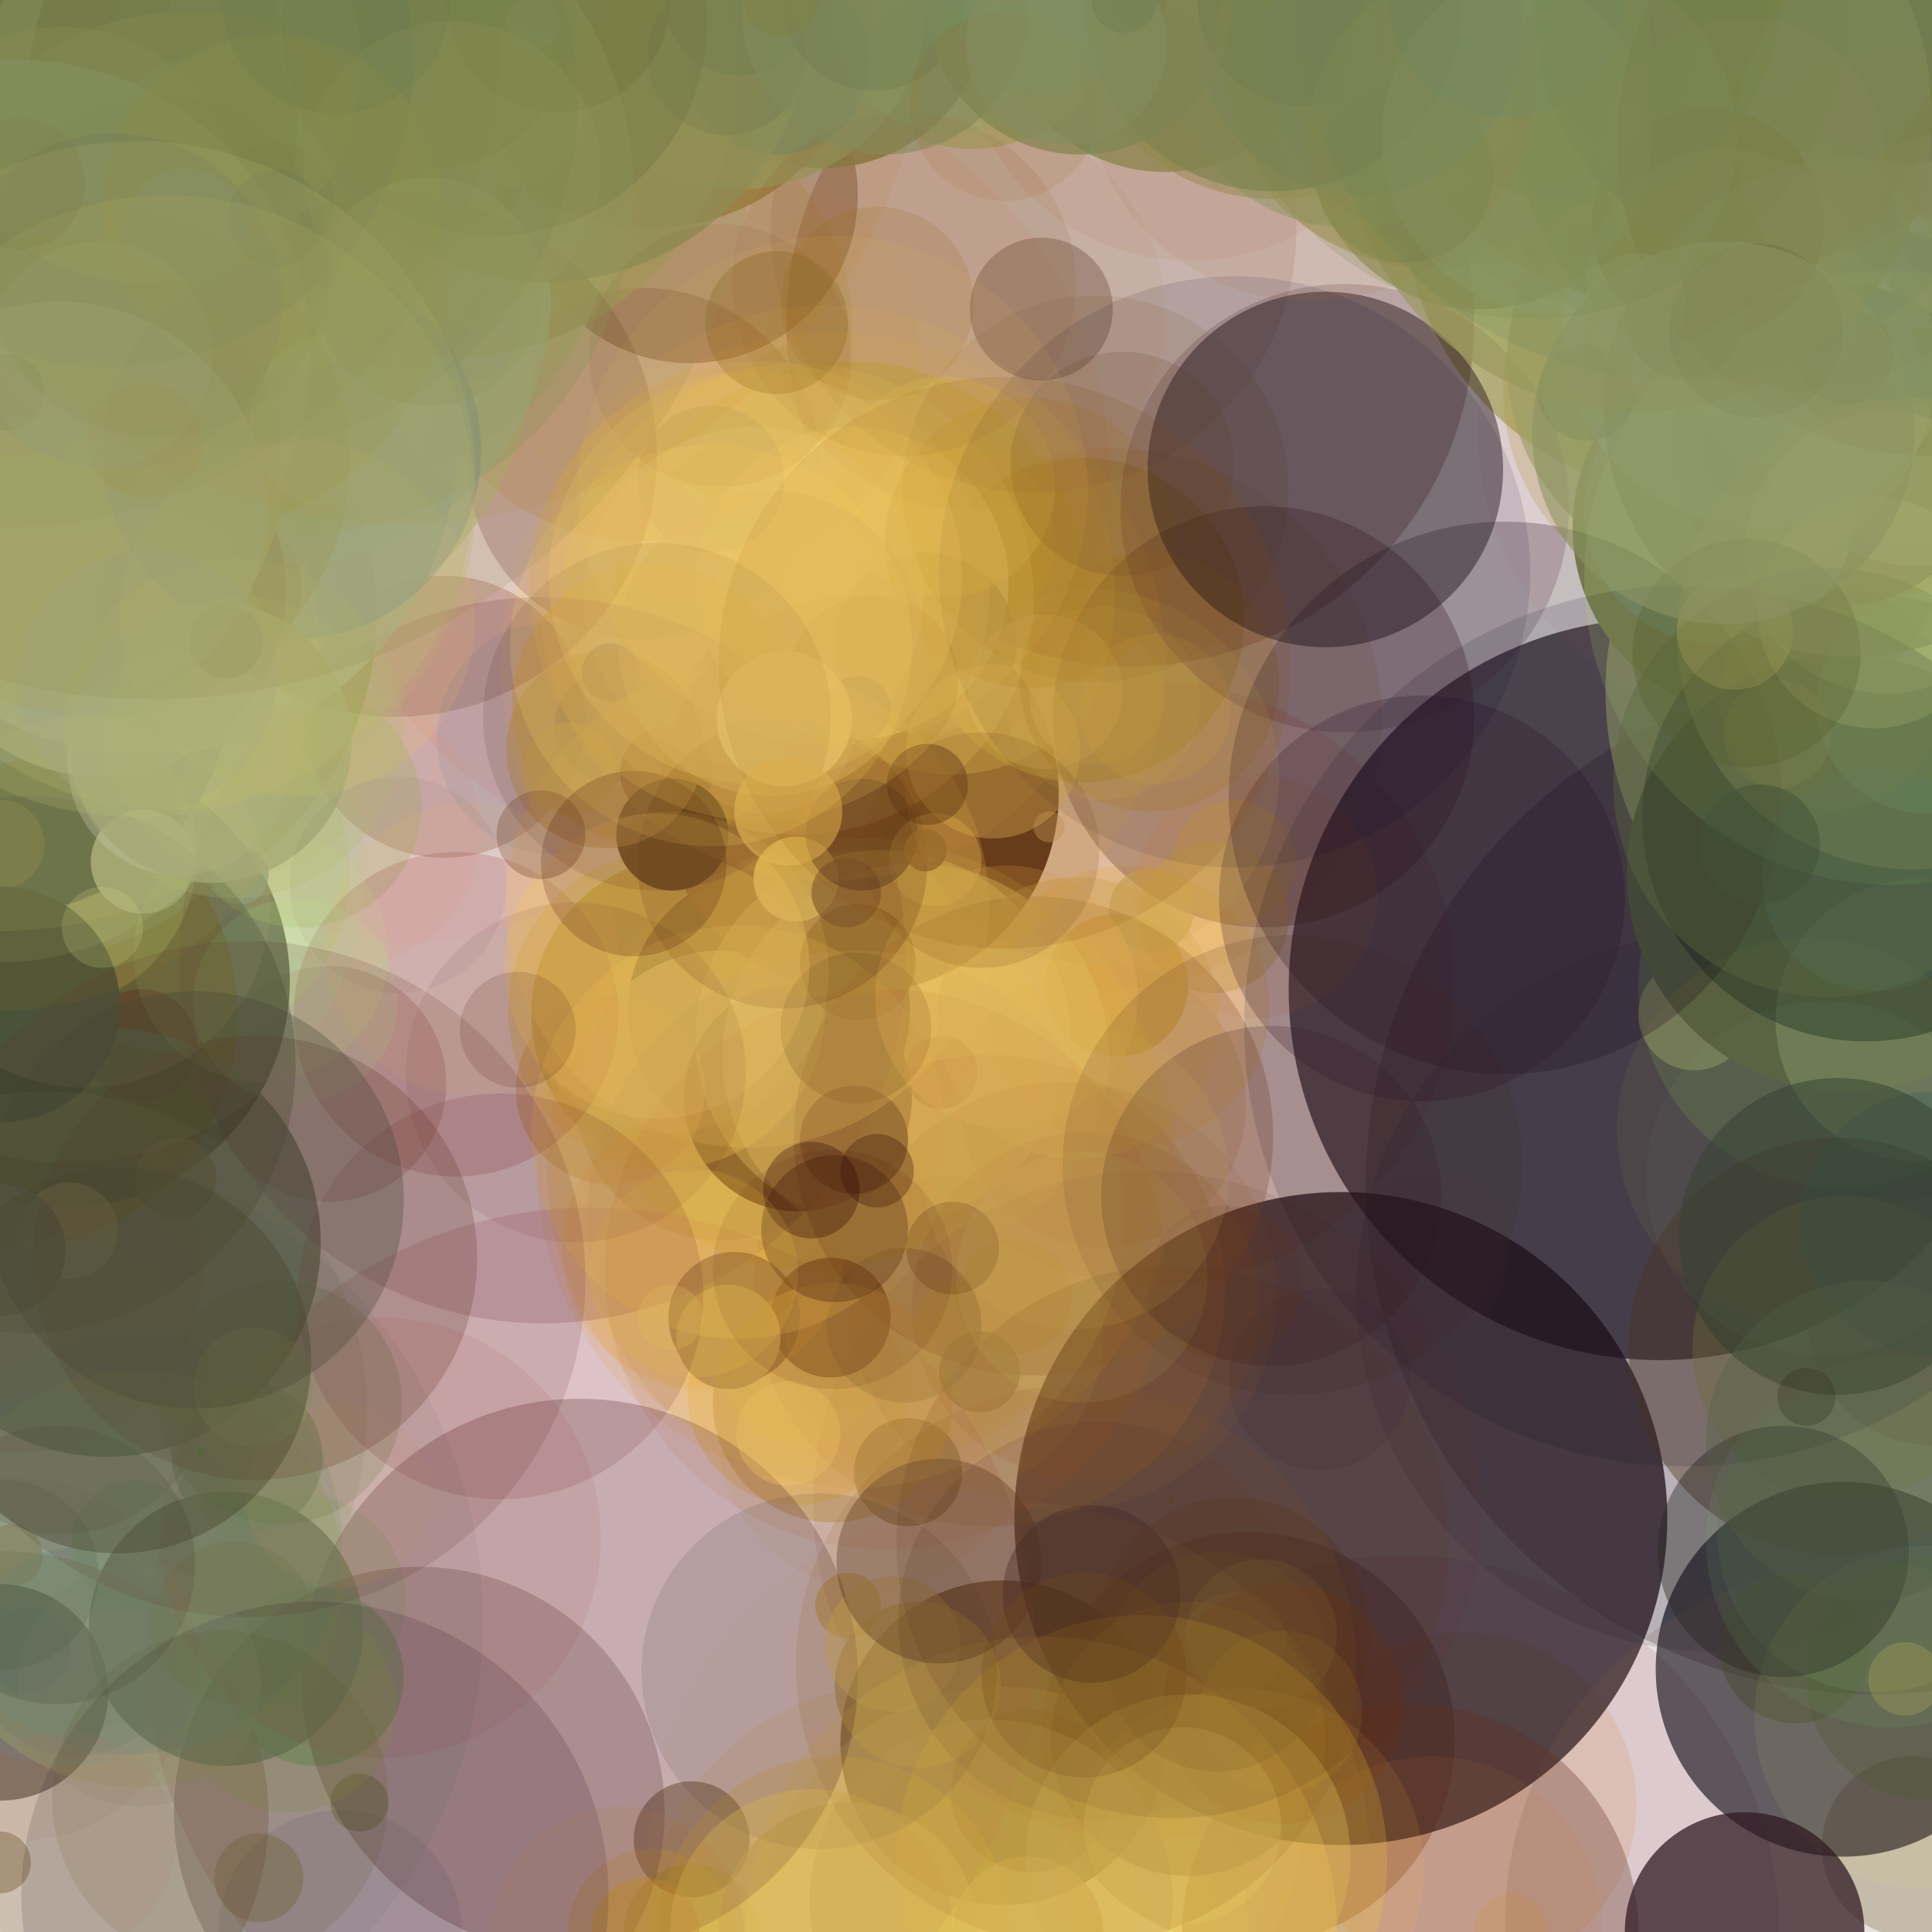 <svg viewBox="0 0 1 1" style="background-color:black" overflow="hidden" xmlns="http://www.w3.org/2000/svg">
  <circle cx="0.597" cy="0.509" r="0.156" fill="rgba(244, 115, 93, 0.199)" />
  <circle cx="0.726" cy="1.0" r="0.195" fill="rgba(156, 58, 129, 0.148)" />
  <circle cx="0.236" cy="0.04" r="0.109" fill="rgba(0, 199, 255, 0.412)" />
  <circle cx="0.006" cy="0.805" r="0.016" fill="rgba(195, 93, 0, 0.371)" />
  <circle cx="0.882" cy="0.102" r="0.156" fill="rgba(181, 193, 102, 0.73)" />
  <circle cx="0.981" cy="0.366" r="0.088" fill="rgba(255, 254, 255, 1.0)" />
  <circle cx="0.419" cy="0.32" r="0.053" fill="rgba(161, 194, 34, 0.251)" />
  <circle cx="0.158" cy="0.116" r="0.058" fill="rgba(89, 101, 121, 0.569)" />
  <circle cx="0.53" cy="0.992" r="0.099" fill="rgba(244, 246, 212, 0.916)" />
  <circle cx="0.421" cy="0.541" r="0.117" fill="rgba(255, 247, 156, 1.0)" />
  <circle cx="0.014" cy="0.854" r="0.022" fill="rgba(141, 212, 254, 0.816)" />
  <circle cx="0.591" cy="0.956" r="0.081" fill="rgba(255, 254, 203, 0.464)" />
  <circle cx="0.863" cy="0.093" r="0.082" fill="rgba(63, 76, 176, 0.368)" />
  <circle cx="0.039" cy="0.855" r="0.054" fill="rgba(141, 187, 226, 0.295)" />
  <circle cx="0.439" cy="0.831" r="0.017" fill="rgba(224, 188, 46, 0.501)" />
  <circle cx="0.409" cy="0.371" r="0.055" fill="rgba(93, 96, 157, 0.707)" />
  <circle cx="0.357" cy="0.525" r="0.082" fill="rgba(192, 177, 80, 1.0)" />
  <circle cx="0.035" cy="0.318" r="0.16" fill="rgba(170, 214, 150, 0.936)" />
  <circle cx="0.21" cy="0.024" r="0.093" fill="rgba(63, 204, 85, 0.494)" />
  <circle cx="0.817" cy="0.067" r="0.077" fill="rgba(252, 70, 0, 0.334)" />
  <circle cx="0.358" cy="1.0" r="0.035" fill="rgba(207, 235, 138, 0.854)" />
  <circle cx="0.1" cy="0.339" r="0.061" fill="rgba(57, 83, 57, 0.327)" />
  <circle cx="6.884070444357349e-06" cy="0.329" r="0.132" fill="rgba(143, 251, 189, 0.264)" />
  <circle cx="0.902" cy="0.126" r="0.049" fill="rgba(153, 164, 133, 0.239)" />
  <circle cx="0.096" cy="0.158" r="0.006" fill="rgba(78, 169, 3, 0.108)" />
  <circle cx="0.467" cy="0.294" r="0.033" fill="rgba(255, 100, 137, 0.141)" />
  <circle cx="0.101" cy="0.238" r="0.045" fill="rgba(130, 140, 116, 0.308)" />
  <circle cx="0.578" cy="0.51" r="0.037" fill="rgba(209, 173, 71, 0.799)" />
  <circle cx="0.439" cy="0.605" r="0.156" fill="rgba(255, 225, 105, 0.248)" />
  <circle cx="0.603" cy="0.002" r="0.087" fill="rgba(144, 189, 105, 0.748)" />
  <circle cx="0.33" cy="8.100916602415964e-05" r="0.074" fill="rgba(224, 88, 54, 0.306)" />
  <circle cx="0.391" cy="0.281" r="0.056" fill="rgba(248, 237, 194, 0.944)" />
  <circle cx="0.357" cy="0.101" r="0.087" fill="rgba(60, 32, 9, 0.361)" />
  <circle cx="0.646" cy="0.9" r="0.107" fill="rgba(117, 42, 0, 0.313)" />
  <circle cx="0.492" cy="0.681" r="0.016" fill="rgba(255, 255, 148, 1.0)" />
  <circle cx="0.746" cy="0.105" r="0.034" fill="rgba(2, 52, 195, 0.429)" />
  <circle cx="0.97" cy="0.143" r="0.129" fill="rgba(69, 22, 39, 0.708)" />
  <circle cx="0.463" cy="1.0" r="0.128" fill="rgba(255, 208, 51, 0.126)" />
  <circle cx="0.968" cy="0.282" r="0.089" fill="rgba(214, 240, 129, 0.45)" />
  <circle cx="0.0" cy="0.525" r="0.123" fill="rgba(255, 176, 0, 1.0)" />
  <circle cx="0.398" cy="0.523" r="0.073" fill="rgba(0, 0, 0, 1.0)" />
  <circle cx="0.429" cy="0.587" r="0.024" fill="rgba(133, 217, 128, 0.021)" />
  <circle cx="0.358" cy="0.952" r="0.03" fill="rgba(49, 42, 5, 0.431)" />
  <circle cx="0.44" cy="0.309" r="0.122" fill="rgba(232, 243, 109, 0.518)" />
  <circle cx="0.396" cy="0.003" r="0.045" fill="rgba(183, 169, 97, 0.735)" />
  <circle cx="0.971" cy="0.613" r="0.264" fill="rgba(87, 51, 56, 0.281)" />
  <circle cx="0.373" cy="0.567" r="0.075" fill="rgba(203, 198, 132, 0.691)" />
  <circle cx="0.829" cy="0.081" r="0.071" fill="rgba(111, 154, 0, 0.206)" />
  <circle cx="0.575" cy="0.372" r="0.14" fill="rgba(209, 140, 60, 0.146)" />
  <circle cx="0.019" cy="0.534" r="0.024" fill="rgba(119, 79, 150, 0.073)" />
  <circle cx="0.888" cy="0.669" r="0.186" fill="rgba(86, 93, 115, 0.191)" />
  <circle cx="0.008" cy="0.144" r="0.167" fill="rgba(115, 196, 4, 0.421)" />
  <circle cx="0.99" cy="0.956" r="0.047" fill="rgba(140, 129, 91, 0.37)" />
  <circle cx="0.956" cy="0.152" r="0.095" fill="rgba(248, 235, 91, 0.295)" />
  <circle cx="0.911" cy="0.144" r="0.051" fill="rgba(116, 69, 2, 0.483)" />
  <circle cx="0.987" cy="0.359" r="0.093" fill="rgba(255, 254, 254, 0.739)" />
  <circle cx="0.571" cy="0.572" r="0.074" fill="rgba(189, 130, 56, 0.184)" />
  <circle cx="0.998" cy="0.002" r="0.164" fill="rgba(77, 121, 51, 0.419)" />
  <circle cx="0.445" cy="0.411" r="0.103" fill="rgba(61, 22, 14, 0.949)" />
  <circle cx="0.498" cy="0.28" r="0.048" fill="rgba(255, 255, 133, 1.0)" />
  <circle cx="0.413" cy="0.568" r="0.059" fill="rgba(1, 0, 7, 1.0)" />
  <circle cx="0.333" cy="0.24" r="0.091" fill="rgba(84, 26, 35, 0.219)" />
  <circle cx="0.445" cy="0.593" r="0.159" fill="rgba(255, 253, 93, 0.145)" />
  <circle cx="0.519" cy="0.902" r="0.084" fill="rgba(63, 52, 19, 0.684)" />
  <circle cx="0.929" cy="0.853" r="0.039" fill="rgba(158, 196, 94, 0.475)" />
  <circle cx="0.946" cy="0.247" r="0.069" fill="rgba(209, 135, 77, 0.256)" />
  <circle cx="0.119" cy="0.117" r="0.145" fill="rgba(246, 232, 147, 0.649)" />
  <circle cx="0.316" cy="0.376" r="0.029" fill="rgba(161, 190, 244, 0.947)" />
  <circle cx="0.809" cy="0.093" r="0.062" fill="rgba(187, 151, 99, 0.506)" />
  <circle cx="0.985" cy="0" r="0.143" fill="rgba(50, 67, 90, 0.314)" />
  <circle cx="0.17" cy="0.106" r="0.147" fill="rgba(173, 211, 173, 0.804)" />
  <circle cx="0.859" cy="0.512" r="0.192" fill="rgba(27, 18, 30, 0.672)" />
  <circle cx="0.758" cy="0.934" r="0.089" fill="rgba(230, 143, 41, 0.157)" />
  <circle cx="0.931" cy="0.342" r="0.019" fill="rgba(125, 56, 105, 0.008)" />
  <circle cx="0.492" cy="0.313" r="0.088" fill="rgba(255, 255, 118, 0.293)" />
  <circle cx="0.937" cy="0.254" r="0.029" fill="rgba(22, 26, 151, 0.619)" />
  <circle cx="0.17" cy="0.561" r="0.061" fill="rgba(137, 83, 61, 0.237)" />
  <circle cx="0.503" cy="0.0" r="0.077" fill="rgba(191, 235, 137, 0.667)" />
  <circle cx="0.525" cy="0.671" r="0.03" fill="rgba(243, 226, 128, 0.647)" />
  <circle cx="0.584" cy="0.521" r="0.073" fill="rgba(255, 191, 64, 0.234)" />
  <circle cx="0.638" cy="0.846" r="0.071" fill="rgba(200, 136, 32, 0.273)" />
  <circle cx="0.089" cy="0.452" r="0.092" fill="rgba(225, 254, 187, 0.455)" />
  <circle cx="0.349" cy="0.281" r="0.03" fill="rgba(215, 203, 203, 0.594)" />
  <circle cx="0.56" cy="0.321" r="0.084" fill="rgba(208, 181, 53, 0.458)" />
  <circle cx="0.345" cy="0.523" r="0.082" fill="rgba(247, 228, 75, 0.377)" />
  <circle cx="0.118" cy="0.779" r="0.013" fill="rgba(255, 255, 228, 0.917)" />
  <circle cx="0.519" cy="1.0" r="0.127" fill="rgba(255, 223, 133, 0.315)" />
  <circle cx="0.0" cy="0.335" r="0.165" fill="rgba(255, 255, 176, 1.0)" />
  <circle cx="0.198" cy="0.195" r="0.005" fill="rgba(98, 117, 135, 0.17)" />
  <circle cx="0.877" cy="0.525" r="0.029" fill="rgba(186, 177, 126, 0.473)" />
  <circle cx="0.694" cy="0.786" r="0.169" fill="rgba(32, 18, 26, 0.754)" />
  <circle cx="0.116" cy="0.304" r="0.04" fill="rgba(12, 0, 39, 0.896)" />
  <circle cx="0.155" cy="0.083" r="0.063" fill="rgba(47, 136, 163, 0.452)" />
  <circle cx="0.568" cy="0.361" r="0.035" fill="rgba(255, 228, 131, 0.558)" />
  <circle cx="0.316" cy="0.348" r="0.015" fill="rgba(3, 21, 199, 0.733)" />
  <circle cx="0.585" cy="0.167" r="0.178" fill="rgba(96, 37, 28, 0.275)" />
  <circle cx="0.073" cy="0.541" r="0.029" fill="rgba(167, 4, 0, 0.472)" />
  <circle cx="1" cy="0.358" r="0.169" fill="rgba(229, 253, 146, 0.453)" />
  <circle cx="0.068" cy="0.04" r="0.145" fill="rgba(141, 184, 123, 0.255)" />
  <circle cx="0.927" cy="0.382" r="0.039" fill="rgba(147, 150, 83, 0.558)" />
  <circle cx="0.23" cy="0.371" r="0.073" fill="rgba(126, 62, 27, 0.251)" />
  <circle cx="0.396" cy="0.374" r="0.047" fill="rgba(188, 166, 162, 0.467)" />
  <circle cx="0.99" cy="0.415" r="0.055" fill="rgba(25, 170, 196, 0.422)" />
  <circle cx="0.795" cy="0.035" r="0.066" fill="rgba(197, 158, 73, 0.262)" />
  <circle cx="0.412" cy="0.455" r="0.022" fill="rgba(251, 233, 117, 0.978)" />
  <circle cx="0.143" cy="0.124" r="0.099" fill="rgba(143, 178, 51, 0.251)" />
  <circle cx="0.001" cy="0.355" r="0.118" fill="rgba(0, 28, 72, 1.0)" />
  <circle cx="0.985" cy="0.034" r="0.153" fill="rgba(102, 85, 20, 0.803)" />
  <circle cx="0.487" cy="0.555" r="0.019" fill="rgba(143, 103, 40, 0.635)" />
  <circle cx="0.659" cy="0" r="0.103" fill="rgba(135, 152, 80, 0.452)" />
  <circle cx="0.675" cy="0.0" r="0.055" fill="rgba(0, 0, 0, 1.0)" />
  <circle cx="0.441" cy="0.302" r="0.081" fill="rgba(252, 230, 155, 0.812)" />
  <circle cx="0.484" cy="0.445" r="0.024" fill="rgba(255, 200, 102, 0.439)" />
  <circle cx="0.411" cy="0.205" r="0.026" fill="rgba(187, 214, 143, 0.4)" />
  <circle cx="0.033" cy="0.508" r="0.117" fill="rgba(0, 0, 0, 0.616)" />
  <circle cx="0.654" cy="0.371" r="0.109" fill="rgba(62, 24, 26, 0.287)" />
  <circle cx="0.955" cy="0.698" r="0.079" fill="rgba(159, 179, 83, 0.373)" />
  <circle cx="0.479" cy="0.333" r="0.047" fill="rgba(160, 146, 80, 0.538)" />
  <circle cx="0.541" cy="0.358" r="0.04" fill="rgba(249, 216, 137, 0.337)" />
  <circle cx="0.338" cy="0.365" r="0.073" fill="rgba(242, 186, 9, 0.325)" />
  <circle cx="0.926" cy="0.243" r="0.065" fill="rgba(99, 74, 78, 0.456)" />
  <circle cx="0.345" cy="0.4" r="0.024" fill="rgba(106, 43, 0, 0.641)" />
  <circle cx="0.615" cy="0.9" r="0.071" fill="rgba(104, 79, 45, 0.563)" />
  <circle cx="0.443" cy="0.605" r="0.165" fill="rgba(255, 185, 8, 0.13)" />
  <circle cx="0.008" cy="0.655" r="0.097" fill="rgba(221, 95, 98, 0.179)" />
  <circle cx="0.474" cy="0.547" r="0.1" fill="rgba(255, 243, 137, 0.368)" />
  <circle cx="0.368" cy="0.248" r="0.038" fill="rgba(113, 130, 136, 0.443)" />
  <circle cx="0.426" cy="0.001" r="0.086" fill="rgba(124, 134, 86, 0.919)" />
  <circle cx="0.176" cy="1.0" r="0.063" fill="rgba(0, 66, 113, 0.099)" />
  <circle cx="0.19" cy="0.075" r="0.007" fill="rgba(48, 55, 191, 0.375)" />
  <circle cx="0.934" cy="0.15" r="0.071" fill="rgba(145, 136, 71, 0.588)" />
  <circle cx="0.888" cy="0.202" r="0.11" fill="rgba(189, 170, 38, 0.225)" />
  <circle cx="0.95" cy="0.274" r="0.066" fill="rgba(74, 177, 46, 0.344)" />
  <circle cx="0.444" cy="0.498" r="0.03" fill="rgba(94, 64, 0, 0.915)" />
  <circle cx="0.39" cy="0.309" r="0.088" fill="rgba(242, 251, 236, 0.302)" />
  <circle cx="0.001" cy="0.001" r="0.137" fill="rgba(182, 148, 141, 0.403)" />
  <circle cx="0.163" cy="0.868" r="0.046" fill="rgba(117, 222, 138, 0.535)" />
  <circle cx="0.048" cy="0.228" r="0.125" fill="rgba(130, 52, 54, 0.466)" />
  <circle cx="0.571" cy="0.364" r="0.05" fill="rgba(255, 220, 116, 0.144)" />
  <circle cx="0.736" cy="0.651" r="0.044" fill="rgba(96, 60, 91, 0.064)" />
  <circle cx="0.562" cy="0.676" r="0.09" fill="rgba(157, 87, 26, 0.153)" />
  <circle cx="0.081" cy="0.215" r="0.093" fill="rgba(152, 237, 187, 0.599)" />
  <circle cx="1.0" cy="0.103" r="0.02" fill="rgba(254, 255, 131, 0.377)" />
  <circle cx="0.639" cy="0.446" r="0.032" fill="rgba(228, 178, 52, 0.279)" />
  <circle cx="0.329" cy="0.168" r="0.112" fill="rgba(170, 110, 4, 0.148)" />
  <circle cx="0.337" cy="0.004" r="0.114" fill="rgba(138, 122, 69, 0.816)" />
  <circle cx="0.316" cy="0.564" r="0.049" fill="rgba(224, 183, 73, 0.44)" />
  <circle cx="0.998" cy="0.869" r="0.063" fill="rgba(117, 203, 61, 0.276)" />
  <circle cx="0.37" cy="0.243" r="0.204" fill="rgba(254, 81, 26, 0.065)" />
  <circle cx="0.413" cy="0.31" r="0.122" fill="rgba(244, 225, 125, 0.308)" />
  <circle cx="0.413" cy="0.722" r="0.057" fill="rgba(255, 210, 65, 0.335)" />
  <circle cx="0.88" cy="0.156" r="0.051" fill="rgba(111, 71, 66, 0.168)" />
  <circle cx="1.3268632756080478e-05" cy="0.437" r="0.023" fill="rgba(97, 75, 32, 0.423)" />
  <circle cx="0.999" cy="0.127" r="0.055" fill="rgba(160, 100, 94, 0.288)" />
  <circle cx="0.926" cy="0.194" r="0.108" fill="rgba(233, 123, 0, 0.182)" />
  <circle cx="0.415" cy="0.707" r="0.041" fill="rgba(255, 242, 112, 0.765)" />
  <circle cx="0.181" cy="0.002" r="0.089" fill="rgba(128, 138, 62, 0.531)" />
  <circle cx="0.148" cy="0.045" r="0.133" fill="rgba(54, 49, 0, 0.986)" />
  <circle cx="0.639" cy="0.851" r="0.027" fill="rgba(133, 134, 101, 0.166)" />
  <circle cx="0.337" cy="1" r="0.043" fill="rgba(255, 214, 0, 0.231)" />
  <circle cx="0.155" cy="0.165" r="0.079" fill="rgba(184, 190, 51, 0.464)" />
  <circle cx="0.596" cy="0.471" r="0.022" fill="rgba(207, 171, 90, 0.596)" />
  <circle cx="0.997" cy="0.095" r="0.025" fill="rgba(250, 252, 206, 0.196)" />
  <circle cx="0.834" cy="0.1" r="0.055" fill="rgba(50, 31, 133, 0.258)" />
  <circle cx="0.907" cy="0.145" r="0.071" fill="rgba(237, 215, 234, 0.585)" />
  <circle cx="0.0" cy="0.964" r="0.016" fill="rgba(99, 81, 28, 0.415)" />
  <circle cx="0.489" cy="0.252" r="0.057" fill="rgba(255, 235, 113, 0.345)" />
  <circle cx="0.954" cy="0.864" r="0.097" fill="rgba(3, 0, 20, 0.634)" />
  <circle cx="0.371" cy="0.186" r="0.105" fill="rgba(239, 149, 68, 0.054)" />
  <circle cx="0.457" cy="0.537" r="0.097" fill="rgba(255, 238, 128, 0.369)" />
  <circle cx="0.598" cy="0.367" r="0.039" fill="rgba(255, 206, 93, 0.235)" />
  <circle cx="0.919" cy="0.193" r="0.074" fill="rgba(255, 241, 255, 1.0)" />
  <circle cx="0.0" cy="0.223" r="0.144" fill="rgba(135, 214, 41, 0.33)" />
  <circle cx="0.912" cy="0.273" r="0.098" fill="rgba(140, 154, 94, 1.0)" />
  <circle cx="0.512" cy="0.668" r="0.122" fill="rgba(184, 120, 52, 0.186)" />
  <circle cx="0.186" cy="0.933" r="0.015" fill="rgba(101, 150, 44, 0.425)" />
  <circle cx="0.514" cy="0.389" r="0.045" fill="rgba(255, 217, 118, 0.41)" />
  <circle cx="0.14" cy="0.0" r="0.081" fill="rgba(35, 98, 131, 0.424)" />
  <circle cx="0.439" cy="1.0" r="0.067" fill="rgba(210, 194, 124, 0.665)" />
  <circle cx="0.567" cy="0.253" r="0.1" fill="rgba(125, 79, 0, 0.106)" />
  <circle cx="0.134" cy="0.972" r="0.023" fill="rgba(123, 141, 33, 0.314)" />
  <circle cx="0.432" cy="1.0" r="0.091" fill="rgba(255, 209, 17, 0.212)" />
  <circle cx="0.43" cy="0.682" r="0.031" fill="rgba(89, 50, 2, 0.799)" />
  <circle cx="0.154" cy="0.044" r="0.03" fill="rgba(43, 7, 167, 0.382)" />
  <circle cx="0.535" cy="0.119" r="0.136" fill="rgba(136, 94, 70, 0.152)" />
  <circle cx="0.435" cy="0.689" r="0.04" fill="rgba(175, 54, 83, 0.029)" />
  <circle cx="0.776" cy="0.002" r="0.043" fill="rgba(113, 53, 51, 0.249)" />
  <circle cx="0.522" cy="0.964" r="0.187" fill="rgba(251, 233, 78, 0.059)" />
  <circle cx="0.095" cy="0.08" r="0.168" fill="rgba(232, 240, 0, 0.332)" />
  <circle cx="0.965" cy="0.995" r="0.186" fill="rgba(125, 93, 65, 0.176)" />
  <circle cx="0.38" cy="0.682" r="0.034" fill="rgba(16, 0, 0, 0.55)" />
  <circle cx="0.953" cy="0.51" r="0.105" fill="rgba(121, 172, 84, 0.25)" />
  <circle cx="0.594" cy="0.779" r="0.173" fill="rgba(105, 36, 42, 0.091)" />
  <circle cx="0.171" cy="0.172" r="0.05" fill="rgba(183, 33, 6, 0.632)" />
  <circle cx="0.445" cy="0.359" r="0.026" fill="rgba(151, 105, 52, 0.01)" />
  <circle cx="0.95" cy="0.23" r="0.084" fill="rgba(41, 13, 18, 0.7)" />
  <circle cx="0.452" cy="0.352" r="0.044" fill="rgba(138, 99, 46, 0.199)" />
  <circle cx="0.994" cy="0.203" r="0.09" fill="rgba(148, 231, 197, 0.247)" />
  <circle cx="0.124" cy="0.453" r="0.015" fill="rgba(95, 137, 149, 0.722)" />
  <circle cx="0.442" cy="0.59" r="0.028" fill="rgba(110, 90, 42, 0.999)" />
  <circle cx="0.539" cy="0.16" r="0.037" fill="rgba(71, 39, 23, 0.283)" />
  <circle cx="0.074" cy="0.446" r="0.027" fill="rgba(160, 163, 145, 1.0)" />
  <circle cx="0.628" cy="0.475" r="0.039" fill="rgba(210, 175, 75, 0.38)" />
  <circle cx="0.23" cy="0.0" r="0.079" fill="rgba(0, 39, 184, 0.61)" />
  <circle cx="0.306" cy="0.855" r="0.23" fill="rgba(178, 85, 110, 0.187)" />
  <circle cx="0.65" cy="0.464" r="0.063" fill="rgba(255, 121, 0, 0.087)" />
  <circle cx="0.756" cy="0.028" r="0.101" fill="rgba(0, 41, 255, 0.308)" />
  <circle cx="0.295" cy="0.398" r="0.024" fill="rgba(237, 213, 102, 0.609)" />
  <circle cx="0.438" cy="0.462" r="0.018" fill="rgba(95, 68, 39, 0.581)" />
  <circle cx="0.73" cy="1.0" r="0.118" fill="rgba(96, 48, 26, 0.309)" />
  <circle cx="0.543" cy="0" r="0.049" fill="rgba(78, 183, 199, 0.451)" />
  <circle cx="0.955" cy="0.452" r="0.113" fill="rgba(91, 103, 70, 1.0)" />
  <circle cx="0.793" cy="0.006" r="0.056" fill="rgba(155, 88, 119, 0.181)" />
  <circle cx="0.168" cy="0.124" r="0.018" fill="rgba(112, 58, 52, 0.846)" />
  <circle cx="0.89" cy="0.264" r="0.07" fill="rgba(140, 175, 133, 0.789)" />
  <circle cx="0.955" cy="0.184" r="0.025" fill="rgba(36, 0, 0, 1.0)" />
  <circle cx="0.533" cy="0.281" r="0.075" fill="rgba(194, 143, 30, 0.199)" />
  <circle cx="0.446" cy="0.432" r="0.029" fill="rgba(0, 0, 30, 0.46)" />
  <circle cx="0.261" cy="0.055" r="0.042" fill="rgba(210, 237, 43, 0.702)" />
  <circle cx="0.992" cy="0.528" r="0.073" fill="rgba(167, 186, 128, 0.369)" />
  <circle cx="0.0" cy="0.876" r="0.056" fill="rgba(0, 1, 3, 0.521)" />
  <circle cx="0.918" cy="0.223" r="0.153" fill="rgba(252, 150, 113, 0.063)" />
  <circle cx="0.444" cy="0.367" r="0.017" fill="rgba(78, 87, 122, 0.379)" />
  <circle cx="0.783" cy="0.037" r="0.06" fill="rgba(101, 178, 39, 0.506)" />
  <circle cx="0.595" cy="0.353" r="0.067" fill="rgba(186, 141, 39, 0.287)" />
  <circle cx="0.475" cy="0.872" r="0.043" fill="rgba(196, 162, 78, 0.614)" />
  <circle cx="0.468" cy="0.686" r="0.04" fill="rgba(7, 0, 17, 0.212)" />
  <circle cx="0.242" cy="0.169" r="0.028" fill="rgba(128, 83, 255, 0.403)" />
  <circle cx="0.696" cy="0.263" r="0.116" fill="rgba(84, 35, 50, 0.192)" />
  <circle cx="0.782" cy="0.999" r="0.019" fill="rgba(206, 148, 59, 0.231)" />
  <circle cx="0.891" cy="0.188" r="0.111" fill="rgba(154, 158, 104, 0.622)" />
  <circle cx="0.489" cy="0.691" r="0.082" fill="rgba(175, 180, 82, 0.093)" />
  <circle cx="0.539" cy="1.0" r="0.153" fill="rgba(249, 213, 82, 0.231)" />
  <circle cx="0.859" cy="0.0" r="0.057" fill="rgba(8, 0, 144, 0.546)" />
  <circle cx="0.532" cy="1.0" r="0.039" fill="rgba(225, 188, 98, 0.726)" />
  <circle cx="0.055" cy="0.643" r="0.111" fill="rgba(54, 89, 60, 0.61)" />
  <circle cx="0.997" cy="0.364" r="0.057" fill="rgba(148, 255, 211, 0.446)" />
  <circle cx="0.155" cy="0.417" r="0.063" fill="rgba(153, 211, 91, 0.265)" />
  <circle cx="0.091" cy="0.61" r="0.021" fill="rgba(107, 114, 63, 0.641)" />
  <circle cx="0.07" cy="0.799" r="0.033" fill="rgba(163, 232, 162, 0.435)" />
  <circle cx="0.155" cy="0.828" r="0.055" fill="rgba(114, 226, 114, 0.17)" />
  <circle cx="0.966" cy="0.423" r="0.116" fill="rgba(29, 53, 37, 0.495)" />
  <circle cx="0.911" cy="0.171" r="0.102" fill="rgba(164, 226, 255, 0.219)" />
  <circle cx="0.236" cy="0.525" r="0.084" fill="rgba(139, 34, 35, 0.191)" />
  <circle cx="0.59" cy="0.0" r="0.014" fill="rgba(80, 62, 20, 0.478)" />
  <circle cx="0.088" cy="0.339" r="0.013" fill="rgba(3, 152, 23, 0.127)" />
  <circle cx="0.377" cy="0.692" r="0.027" fill="rgba(179, 150, 97, 1.0)" />
  <circle cx="0.82" cy="0.124" r="0.009" fill="rgba(169, 35, 5, 0.282)" />
  <circle cx="0.011" cy="0.179" r="0.082" fill="rgba(96, 76, 22, 0.431)" />
  <circle cx="0.937" cy="0.585" r="0.1" fill="rgba(221, 192, 64, 0.072)" />
  <circle cx="0.742" cy="0.026" r="0.113" fill="rgba(172, 154, 91, 0.63)" />
  <circle cx="0.003" cy="0.138" r="0.161" fill="rgba(177, 165, 75, 0.181)" />
  <circle cx="0.002" cy="0.94" r="0.137" fill="rgba(147, 109, 70, 0.323)" />
  <circle cx="0.616" cy="0.017" r="0.118" fill="rgba(175, 89, 37, 0.081)" />
  <circle cx="0.47" cy="0.762" r="0.028" fill="rgba(120, 93, 48, 0.498)" />
  <circle cx="0.364" cy="0.646" r="0.073" fill="rgba(255, 171, 12, 0.157)" />
  <circle cx="0.021" cy="0.442" r="0.081" fill="rgba(255, 255, 129, 0.24)" />
  <circle cx="0.116" cy="0.177" r="0.161" fill="rgba(193, 213, 146, 0.521)" />
  <circle cx="0.92" cy="0.38" r="0.028" fill="rgba(166, 153, 99, 0.295)" />
  <circle cx="0.951" cy="0.697" r="0.108" fill="rgba(82, 56, 35, 0.426)" />
  <circle cx="0.035" cy="0.448" r="0.154" fill="rgba(174, 255, 174, 0.097)" />
  <circle cx="0.741" cy="0.997" r="0.088" fill="rgba(213, 114, 45, 0.091)" />
  <circle cx="0.001" cy="0.52" r="0.061" fill="rgba(58, 72, 48, 1.0)" />
  <circle cx="0.431" cy="0.726" r="0.062" fill="rgba(197, 153, 56, 0.397)" />
  <circle cx="0.0" cy="0.278" r="0.204" fill="rgba(239, 255, 155, 0.097)" />
  <circle cx="0.281" cy="0.497" r="0.188" fill="rgba(95, 27, 61, 0.166)" />
  <circle cx="1" cy="0.078" r="0.132" fill="rgba(71, 120, 114, 0.224)" />
  <circle cx="0.451" cy="0.743" r="0.079" fill="rgba(216, 172, 90, 0.099)" />
  <circle cx="0.382" cy="0" r="0.098" fill="rgba(148, 156, 103, 0.641)" />
  <circle cx="0.076" cy="0.231" r="0.16" fill="rgba(179, 207, 192, 0.733)" />
  <circle cx="0.233" cy="0.036" r="0.149" fill="rgba(164, 167, 98, 0.656)" />
  <circle cx="0.382" cy="0.586" r="0.107" fill="rgba(255, 208, 92, 0.245)" />
  <circle cx="0.096" cy="0.141" r="0.135" fill="rgba(188, 175, 57, 0.992)" />
  <circle cx="0.088" cy="0.357" r="0.019" fill="rgba(84, 217, 183, 0.477)" />
  <circle cx="0.976" cy="0.286" r="0.073" fill="rgba(255, 254, 178, 0.281)" />
  <circle cx="0.178" cy="0.43" r="0.071" fill="rgba(255, 134, 74, 0.059)" />
  <circle cx="0.148" cy="0.155" r="0.137" fill="rgba(166, 214, 183, 0.466)" />
  <circle cx="0.534" cy="0.927" r="0.042" fill="rgba(143, 95, 11, 0.172)" />
  <circle cx="0.606" cy="0.776" r="0.002" fill="rgba(74, 57, 30, 0.263)" />
  <circle cx="0.686" cy="0.243" r="0.092" fill="rgba(35, 20, 23, 0.455)" />
  <circle cx="0.971" cy="0.794" r="0.082" fill="rgba(113, 146, 108, 0.202)" />
  <circle cx="0.902" cy="0.0" r="0.108" fill="rgba(89, 157, 239, 0.419)" />
  <circle cx="0.443" cy="0.532" r="0.039" fill="rgba(57, 39, 10, 0.295)" />
  <circle cx="0.779" cy="0.413" r="0.143" fill="rgba(34, 14, 25, 0.252)" />
  <circle cx="0.997" cy="0.889" r="0.089" fill="rgba(232, 230, 102, 0.075)" />
  <circle cx="0.884" cy="0.116" r="0.06" fill="rgba(81, 48, 0, 1.0)" />
  <circle cx="0.535" cy="0.588" r="0.124" fill="rgba(134, 77, 30, 0.268)" />
  <circle cx="0.3" cy="0.868" r="0.144" fill="rgba(83, 36, 38, 0.264)" />
  <circle cx="0.15" cy="0.883" r="0.055" fill="rgba(166, 220, 75, 0.211)" />
  <circle cx="0.816" cy="0.0" r="0.105" fill="rgba(24, 61, 13, 0.509)" />
  <circle cx="0.402" cy="0.032" r="0.048" fill="rgba(54, 123, 123, 0.199)" />
  <circle cx="0.736" cy="0.465" r="0.105" fill="rgba(41, 17, 36, 0.233)" />
  <circle cx="0.348" cy="0.432" r="0.029" fill="rgba(11, 0, 0, 1.0)" />
  <circle cx="0.0" cy="0.357" r="0.166" fill="rgba(255, 144, 8, 0.083)" />
  <circle cx="0.454" cy="0.157" r="0.05" fill="rgba(144, 99, 11, 0.164)" />
  <circle cx="0.376" cy="0.029" r="0.041" fill="rgba(36, 73, 67, 0.402)" />
  <circle cx="0.07" cy="0.817" r="0.108" fill="rgba(189, 201, 86, 0.263)" />
  <circle cx="0.408" cy="0.742" r="0.027" fill="rgba(255, 212, 109, 0.315)" />
  <circle cx="0.036" cy="0.637" r="0.025" fill="rgba(246, 225, 167, 0.482)" />
  <circle cx="0.135" cy="0.494" r="0.066" fill="rgba(202, 245, 128, 0.138)" />
  <circle cx="0.074" cy="0.061" r="0.128" fill="rgba(36, 73, 45, 0.206)" />
  <circle cx="0.664" cy="0.882" r="0.062" fill="rgba(113, 45, 0, 0.197)" />
  <circle cx="0.462" cy="0.851" r="0.035" fill="rgba(216, 178, 86, 0.433)" />
  <circle cx="0.872" cy="0.165" r="0.031" fill="rgba(79, 85, 55, 0.809)" />
  <circle cx="0.286" cy="0.382" r="0.06" fill="rgba(64, 113, 149, 0.099)" />
  <circle cx="1.0" cy="0.684" r="0.064" fill="rgba(111, 94, 64, 0.328)" />
  <circle cx="0.052" cy="0.306" r="0.096" fill="rgba(150, 151, 115, 0.805)" />
  <circle cx="0.639" cy="0.296" r="0.153" fill="rgba(6, 0, 43, 0.107)" />
  <circle cx="0.995" cy="0.154" r="0.128" fill="rgba(255, 223, 116, 0.062)" />
  <circle cx="0.035" cy="0.817" r="0.097" fill="rgba(69, 176, 254, 0.087)" />
  <circle cx="0.032" cy="0.106" r="0.092" fill="rgba(243, 221, 113, 0.343)" />
  <circle cx="0.99" cy="0.328" r="0.122" fill="rgba(194, 182, 118, 0.312)" />
  <circle cx="0.205" cy="0.236" r="0.135" fill="rgba(72, 21, 0, 0.162)" />
  <circle cx="0.568" cy="0.839" r="0.103" fill="rgba(84, 62, 50, 0.172)" />
  <circle cx="0.282" cy="0.009" r="0.137" fill="rgba(138, 145, 95, 0.721)" />
  <circle cx="0.863" cy="0.009" r="0.149" fill="rgba(134, 120, 7, 0.447)" />
  <circle cx="3.876877963193692e-05" cy="0.06" r="0.154" fill="rgba(57, 51, 6, 0.243)" />
  <circle cx="0.289" cy="0.0" r="0.058" fill="rgba(48, 64, 18, 0.185)" />
  <circle cx="0.821" cy="0.203" r="0.025" fill="rgba(96, 121, 73, 0.347)" />
  <circle cx="0.454" cy="0.606" r="0.019" fill="rgba(32, 0, 0, 0.377)" />
  <circle cx="0.153" cy="0.518" r="0.053" fill="rgba(163, 248, 135, 0.13)" />
  <circle cx="0.121" cy="0.84" r="0.042" fill="rgba(175, 168, 70, 0.449)" />
  <circle cx="0.491" cy="0.011" r="0.058" fill="rgba(128, 177, 113, 0.251)" />
  <circle cx="0.0" cy="0.647" r="0.034" fill="rgba(94, 95, 77, 0.79)" />
  <circle cx="0.521" cy="0.516" r="0.068" fill="rgba(254, 192, 89, 0.224)" />
  <circle cx="0.217" cy="0.938" r="0.127" fill="rgba(83, 46, 37, 0.246)" />
  <circle cx="0.387" cy="0.469" r="0.125" fill="rgba(242, 200, 93, 0.253)" />
  <circle cx="0.143" cy="0.104" r="0.03" fill="rgba(48, 19, 18, 0.233)" />
  <circle cx="0.432" cy="0.636" r="0.038" fill="rgba(31, 0, 6, 0.319)" />
  <circle cx="0.458" cy="0.657" r="0.145" fill="rgba(186, 77, 18, 0.093)" />
  <circle cx="0.117" cy="0.843" r="0.071" fill="rgba(112, 130, 93, 0.657)" />
  <circle cx="0.847" cy="0.06" r="0.153" fill="rgba(150, 151, 90, 0.648)" />
  <circle cx="0.704" cy="0.017" r="0.084" fill="rgba(0, 120, 161, 0.303)" />
  <circle cx="0.089" cy="0.32" r="0.021" fill="rgba(189, 94, 106, 0.108)" />
  <circle cx="0.313" cy="0.388" r="0.051" fill="rgba(182, 146, 70, 0.487)" />
  <circle cx="0.923" cy="0.803" r="0.065" fill="rgba(40, 39, 35, 0.425)" />
  <circle cx="0.405" cy="0.447" r="0.075" fill="rgba(58, 0, 0, 0.184)" />
  <circle cx="0.727" cy="0.09" r="0.046" fill="rgba(25, 92, 30, 0.262)" />
  <circle cx="0.009" cy="0.183" r="0.152" fill="rgba(170, 184, 120, 1.0)" />
  <circle cx="0.999" cy="0.069" r="0.101" fill="rgba(163, 184, 198, 0.088)" />
  <circle cx="0.029" cy="0.81" r="0.072" fill="rgba(40, 0, 0, 0.166)" />
  <circle cx="0.699" cy="0.023" r="0.095" fill="rgba(127, 153, 97, 0.412)" />
  <circle cx="0.096" cy="0.119" r="0.032" fill="rgba(108, 213, 255, 0.518)" />
  <circle cx="0.024" cy="0.244" r="0.122" fill="rgba(169, 166, 103, 1.0)" />
  <circle cx="0.486" cy="0.808" r="0.053" fill="rgba(75, 40, 28, 0.349)" />
  <circle cx="0.014" cy="0.551" r="0.139" fill="rgba(71, 83, 55, 0.335)" />
  <circle cx="0.34" cy="0.5" r="0.079" fill="rgba(250, 206, 104, 0.245)" />
  <circle cx="0.021" cy="0.097" r="0.182" fill="rgba(158, 47, 118, 0.036)" />
  <circle cx="0.128" cy="0.754" r="0.039" fill="rgba(129, 161, 116, 0.488)" />
  <circle cx="0.452" cy="0.0" r="0.047" fill="rgba(45, 68, 59, 0.231)" />
  <circle cx="0.404" cy="0.0" r="0.019" fill="rgba(119, 112, 0, 0.542)" />
  <circle cx="0.212" cy="0.327" r="0.161" fill="rgba(255, 110, 152, 0.046)" />
  <circle cx="0.902" cy="0.234" r="0.023" fill="rgba(122, 129, 113, 0.127)" />
  <circle cx="0.151" cy="0.233" r="0.098" fill="rgba(73, 120, 166, 0.29)" />
  <circle cx="0.024" cy="0.731" r="0.166" fill="rgba(124, 150, 107, 0.125)" />
  <circle cx="0.903" cy="0.082" r="0.073" fill="rgba(236, 214, 128, 0.069)" />
  <circle cx="0.347" cy="0.682" r="0.017" fill="rgba(246, 222, 110, 0.288)" />
  <circle cx="0.0" cy="0.357" r="0.141" fill="rgba(226, 252, 154, 0.077)" />
  <circle cx="0.893" cy="0.149" r="0.072" fill="rgba(178, 186, 135, 0.154)" />
  <circle cx="0.093" cy="0.395" r="0.058" fill="rgba(195, 198, 183, 0.334)" />
  <circle cx="0.766" cy="0.071" r="0.089" fill="rgba(145, 146, 83, 0.641)" />
  <circle cx="0.346" cy="0.503" r="0.083" fill="rgba(239, 189, 99, 0.15)" />
  <circle cx="0.979" cy="0.299" r="0.159" fill="rgba(197, 251, 128, 0.154)" />
  <circle cx="0.946" cy="0.405" r="0.111" fill="rgba(104, 119, 69, 0.403)" />
  <circle cx="0.208" cy="0.149" r="0.042" fill="rgba(135, 121, 97, 0.138)" />
  <circle cx="0.591" cy="0.963" r="0.127" fill="rgba(255, 212, 50, 0.195)" />
  <circle cx="0.663" cy="0.886" r="0.042" fill="rgba(206, 169, 40, 0.118)" />
  <circle cx="0.117" cy="0.332" r="0.019" fill="rgba(29, 31, 0, 0.871)" />
  <circle cx="0.068" cy="0.799" r="0.109" fill="rgba(57, 149, 142, 0.12)" />
  <circle cx="0.048" cy="0.238" r="0.133" fill="rgba(123, 104, 6, 0.185)" />
  <circle cx="0.615" cy="0.961" r="0.084" fill="rgba(224, 198, 92, 0.305)" />
  <circle cx="0.104" cy="0.751" r="0.002" fill="rgba(48, 199, 74, 0.531)" />
  <circle cx="0.643" cy="0.968" r="0.094" fill="rgba(255, 183, 62, 0.1)" />
  <circle cx="0.056" cy="0.032" r="0.158" fill="rgba(32, 99, 105, 0.395)" />
  <circle cx="0.0" cy="0.019" r="0.215" fill="rgba(158, 95, 159, 0.11)" />
  <circle cx="0.053" cy="0.48" r="0.021" fill="rgba(215, 216, 134, 0.199)" />
  <circle cx="0.612" cy="0.945" r="0.051" fill="rgba(229, 200, 96, 0.323)" />
  <circle cx="0.109" cy="0.384" r="0.073" fill="rgba(156, 161, 119, 0.73)" />
  <circle cx="0.406" cy="0.372" r="0.035" fill="rgba(255, 235, 166, 0.852)" />
  <circle cx="0.145" cy="0.726" r="0.063" fill="rgba(91, 137, 69, 0.21)" />
  <circle cx="0.008" cy="0.859" r="0.094" fill="rgba(167, 92, 67, 0.08)" />
  <circle cx="0.334" cy="1.0" r="0.028" fill="rgba(185, 134, 42, 0.475)" />
  <circle cx="0.659" cy="0.001" r="0.098" fill="rgba(122, 134, 84, 0.697)" />
  <circle cx="0.653" cy="0.846" r="0.039" fill="rgba(171, 151, 62, 0.137)" />
  <circle cx="0.443" cy="0.631" r="0.139" fill="rgba(199, 163, 94, 0.163)" />
  <circle cx="0.276" cy="0.012" r="0.014" fill="rgba(151, 175, 148, 0.415)" />
  <circle cx="0.42" cy="0.616" r="0.025" fill="rgba(43, 0, 2, 0.3)" />
  <circle cx="0.154" cy="0.32" r="0.092" fill="rgba(255, 215, 64, 0.094)" />
  <circle cx="0.928" cy="0.056" r="0.145" fill="rgba(113, 106, 46, 0.086)" />
  <circle cx="0.424" cy="0.865" r="0.092" fill="rgba(68, 58, 39, 0.129)" />
  <circle cx="0.22" cy="0.01" r="0.078" fill="rgba(99, 136, 74, 0.327)" />
  <circle cx="0.132" cy="0.651" r="0.115" fill="rgba(91, 58, 41, 0.242)" />
  <circle cx="0.383" cy="0.0" r="0.039" fill="rgba(101, 126, 88, 0.513)" />
  <circle cx="0.074" cy="0.033" r="0.113" fill="rgba(217, 212, 115, 0.158)" />
  <circle cx="0.391" cy="0.299" r="0.107" fill="rgba(248, 214, 120, 0.283)" />
  <circle cx="0.268" cy="0.533" r="0.03" fill="rgba(45, 0, 0, 0.138)" />
  <circle cx="0.0" cy="0.014" r="0.259" fill="rgba(60, 100, 32, 0.121)" />
  <circle cx="1.0" cy="0.633" r="0.068" fill="rgba(39, 94, 97, 0.287)" />
  <circle cx="0.402" cy="0.167" r="0.037" fill="rgba(130, 97, 37, 0.357)" />
  <circle cx="0.558" cy="0.527" r="0.073" fill="rgba(219, 174, 85, 0.336)" />
  <circle cx="0.565" cy="0.825" r="0.046" fill="rgba(53, 29, 37, 0.362)" />
  <circle cx="0.075" cy="0.228" r="0.03" fill="rgba(159, 94, 0, 0.335)" />
  <circle cx="0.979" cy="0.798" r="0.096" fill="rgba(134, 198, 121, 0.102)" />
  <circle cx="0.298" cy="0.555" r="0.088" fill="rgba(93, 40, 36, 0.09)" />
  <circle cx="0.468" cy="0.147" r="0.089" fill="rgba(129, 88, 35, 0.12)" />
  <circle cx="0.97" cy="0.317" r="0.06" fill="rgba(255, 255, 162, 0.175)" />
  <circle cx="0.256" cy="0.012" r="0.11" fill="rgba(100, 116, 72, 0.416)" />
  <circle cx="0.143" cy="0.113" r="0.025" fill="rgba(2, 56, 125, 0.233)" />
  <circle cx="0.669" cy="0.603" r="0.119" fill="rgba(68, 38, 21, 0.147)" />
  <circle cx="0.458" cy="0.006" r="0.074" fill="rgba(127, 140, 98, 0.596)" />
  <circle cx="0.244" cy="0.491" r="0.076" fill="rgba(255, 185, 71, 0.082)" />
  <circle cx="0.561" cy="0.867" r="0.053" fill="rgba(116, 74, 23, 0.274)" />
  <circle cx="1.0" cy="0.073" r="0.163" fill="rgba(90, 67, 0, 0.137)" />
  <circle cx="0.42" cy="0.999" r="0.073" fill="rgba(213, 177, 79, 0.386)" />
  <circle cx="0.234" cy="0.088" r="0.077" fill="rgba(158, 159, 106, 0.255)" />
  <circle cx="0.399" cy="0.333" r="0.079" fill="rgba(223, 189, 120, 0.409)" />
  <circle cx="0.141" cy="0.106" r="0.088" fill="rgba(144, 147, 66, 0.379)" />
  <circle cx="0.174" cy="0.0" r="0.059" fill="rgba(60, 91, 81, 0.175)" />
  <circle cx="0.163" cy="0.981" r="0.152" fill="rgba(28, 0, 33, 0.141)" />
  <circle cx="0.34" cy="0.371" r="0.09" fill="rgba(36, 0, 0, 0.103)" />
  <circle cx="0.32" cy="1.0" r="0.065" fill="rgba(187, 115, 43, 0.107)" />
  <circle cx="0.78" cy="0.0" r="0.061" fill="rgba(6, 133, 188, 0.084)" />
  <circle cx="0.97" cy="0.455" r="0.058" fill="rgba(94, 141, 123, 0.172)" />
  <circle cx="0.948" cy="0.361" r="0.058" fill="rgba(143, 145, 84, 0.154)" />
  <circle cx="0.582" cy="0.0" r="0.017" fill="rgba(15, 53, 36, 0.645)" />
  <circle cx="0.175" cy="0.218" r="0.046" fill="rgba(161, 182, 180, 0.168)" />
  <circle cx="0.431" cy="0.657" r="0.062" fill="rgba(56, 0, 0, 0.092)" />
  <circle cx="0.868" cy="0.0" r="0.197" fill="rgba(93, 133, 102, 0.169)" />
  <circle cx="0.059" cy="0.156" r="0.087" fill="rgba(43, 71, 121, 0.165)" />
  <circle cx="0.557" cy="0.862" r="0.145" fill="rgba(138, 84, 29, 0.132)" />
  <circle cx="0.12" cy="0.053" r="0.179" fill="rgba(67, 109, 66, 0.141)" />
  <circle cx="0.872" cy="0.531" r="0.228" fill="rgba(18, 17, 41, 0.143)" />
  <circle cx="0.543" cy="0.428" r="0.008" fill="rgba(217, 179, 120, 0.418)" />
  <circle cx="0.197" cy="0.796" r="0.114" fill="rgba(154, 30, 40, 0.073)" />
  <circle cx="0.951" cy="0.64" r="0.082" fill="rgba(51, 62, 47, 0.525)" />
  <circle cx="0.898" cy="0.327" r="0.03" fill="rgba(254, 227, 118, 0.206)" />
  <circle cx="0.479" cy="0.44" r="0.011" fill="rgba(144, 103, 52, 0.764)" />
  <circle cx="0.807" cy="0.071" r="0.092" fill="rgba(151, 184, 165, 0.106)" />
  <circle cx="0.607" cy="0.798" r="0.143" fill="rgba(83, 46, 25, 0.132)" />
  <circle cx="0.565" cy="0.402" r="0.097" fill="rgba(187, 159, 84, 0.14)" />
  <circle cx="0.559" cy="0.001" r="0.079" fill="rgba(123, 137, 88, 0.688)" />
  <circle cx="0.359" cy="0.659" r="0.054" fill="rgba(249, 208, 54, 0.132)" />
  <circle cx="0.921" cy="0.009" r="0.126" fill="rgba(124, 132, 85, 0.39)" />
  <circle cx="0.206" cy="0.458" r="0.056" fill="rgba(101, 65, 89, 0.065)" />
  <circle cx="0.114" cy="0.931" r="0.087" fill="rgba(92, 81, 23, 0.139)" />
  <circle cx="0.52" cy="0.055" r="0.049" fill="rgba(162, 93, 23, 0.114)" />
  <circle cx="0.678" cy="0.039" r="0.117" fill="rgba(170, 104, 46, 0.095)" />
  <circle cx="0.03" cy="0.264" r="0.108" fill="rgba(143, 161, 141, 0.433)" />
  <circle cx="0.513" cy="0.984" r="0.094" fill="rgba(189, 152, 81, 0.225)" />
  <circle cx="0.847" cy="0.157" r="0.026" fill="rgba(141, 155, 102, 0.429)" />
  <circle cx="0.15" cy="0.099" r="0.178" fill="rgba(138, 154, 105, 0.301)" />
  <circle cx="0.175" cy="0.774" r="0.048" fill="rgba(248, 185, 93, 0.074)" />
  <circle cx="0.003" cy="0.203" r="0.02" fill="rgba(61, 67, 18, 0.114)" />
  <circle cx="0.131" cy="0.718" r="0.031" fill="rgba(151, 166, 104, 0.441)" />
  <circle cx="0.128" cy="0.662" r="0.175" fill="rgba(88, 35, 32, 0.148)" />
  <circle cx="0.373" cy="0.184" r="0.068" fill="rgba(96, 7, 0, 0.059)" />
  <circle cx="0.072" cy="0.872" r="0.063" fill="rgba(134, 131, 109, 0.158)" />
  <circle cx="0.683" cy="0.714" r="0.047" fill="rgba(53, 31, 53, 0.14)" />
  <circle cx="0.428" cy="0.307" r="0.149" fill="rgba(253, 196, 64, 0.076)" />
  <circle cx="0.076" cy="0.352" r="0.067" fill="rgba(143, 151, 149, 0.316)" />
  <circle cx="0.935" cy="0.723" r="0.015" fill="rgba(24, 10, 1, 0.259)" />
  <circle cx="0.903" cy="1.0" r="0.062" fill="rgba(47, 25, 33, 0.737)" />
  <circle cx="0.909" cy="0.171" r="0.045" fill="rgba(35, 47, 0, 0.181)" />
  <circle cx="0.044" cy="0.467" r="0.096" fill="rgba(255, 209, 164, 0.065)" />
  <circle cx="0.904" cy="0.338" r="0.059" fill="rgba(86, 91, 42, 0.299)" />
  <circle cx="0.408" cy="0.42" r="0.028" fill="rgba(225, 185, 87, 0.569)" />
  <circle cx="0.501" cy="0.162" r="0.102" fill="rgba(165, 121, 68, 0.085)" />
  <circle cx="0.209" cy="0.0" r="0.271" fill="rgba(171, 119, 7, 0.082)" />
  <circle cx="0.507" cy="0.71" r="0.021" fill="rgba(162, 122, 58, 0.595)" />
  <circle cx="0.986" cy="0.869" r="0.019" fill="rgba(255, 228, 97, 0.158)" />
  <circle cx="0.944" cy="0.61" r="0.092" fill="rgba(131, 193, 144, 0.042)" />
  <circle cx="0.959" cy="0.211" r="0.129" fill="rgba(130, 138, 87, 0.479)" />
  <circle cx="0.493" cy="0.646" r="0.024" fill="rgba(73, 32, 2, 0.211)" />
  <circle cx="0.552" cy="0.023" r="0.052" fill="rgba(132, 140, 94, 0.584)" />
  <circle cx="0.0" cy="0.839" r="0.25" fill="rgba(46, 97, 70, 0.067)" />
  <circle cx="0.911" cy="0.437" r="0.031" fill="rgba(66, 80, 55, 0.464)" />
  <circle cx="0.55" cy="0.671" r="0.111" fill="rgba(162, 104, 41, 0.092)" />
  <circle cx="0.032" cy="0.717" r="0.077" fill="rgba(113, 98, 83, 0.244)" />
  <circle cx="0.892" cy="0.224" r="0.099" fill="rgba(140, 147, 97, 0.588)" />
  <circle cx="0.48" cy="0.406" r="0.021" fill="rgba(71, 37, 21, 0.403)" />
  <circle cx="0.034" cy="0.953" r="0.057" fill="rgba(176, 108, 93, 0.102)" />
  <circle cx="0.087" cy="0.26" r="0.159" fill="rgba(190, 181, 111, 0.212)" />
  <circle cx="0.059" cy="0.67" r="0.043" fill="rgba(83, 193, 25, 0.011)" />
  <circle cx="0.634" cy="0.664" r="0.04" fill="rgba(105, 55, 14, 0.118)" />
  <circle cx="0.52" cy="0.343" r="0.148" fill="rgba(136, 76, 14, 0.142)" />
  <circle cx="0.071" cy="0.248" r="0.175" fill="rgba(183, 191, 115, 0.218)" />
  <circle cx="0.051" cy="0.184" r="0.059" fill="rgba(162, 178, 130, 0.173)" />
  <circle cx="0.28" cy="0.432" r="0.023" fill="rgba(123, 75, 51, 0.35)" />
  <circle cx="0.63" cy="0.86" r="0.057" fill="rgba(115, 84, 34, 0.162)" />
  <circle cx="0.56" cy="0.661" r="0.065" fill="rgba(215, 209, 105, 0.086)" />
  <circle cx="0.792" cy="0.0" r="0.165" fill="rgba(119, 130, 73, 0.184)" />
  <circle cx="0.508" cy="0.44" r="0.061" fill="rgba(107, 63, 25, 0.153)" />
  <circle cx="0.431" cy="0.344" r="0.172" fill="rgba(249, 170, 0, 0.053)" />
  <circle cx="0.368" cy="0.334" r="0.104" fill="rgba(255, 219, 100, 0.177)" />
  <circle cx="0.966" cy="0.746" r="0.083" fill="rgba(80, 96, 69, 0.329)" />
  <circle cx="0.259" cy="0.671" r="0.105" fill="rgba(114, 43, 41, 0.153)" />
  <circle cx="0.121" cy="0.377" r="0.088" fill="rgba(174, 182, 107, 0.203)" />
  <circle cx="0.01" cy="0.095" r="0.034" fill="rgba(112, 106, 44, 0.131)" />
  <circle cx="0.082" cy="0.138" r="0.089" fill="rgba(115, 116, 62, 0.071)" />
  <circle cx="0.581" cy="0.24" r="0.058" fill="rgba(100, 60, 30, 0.166)" />
  <circle cx="0.079" cy="0.049" r="0.313" fill="rgba(143, 133, 72, 0.182)" />
  <circle cx="0.222" cy="0.151" r="0.059" fill="rgba(144, 151, 93, 0.354)" />
  <circle cx="0.126" cy="0.381" r="0.072" fill="rgba(184, 179, 107, 0.123)" />
  <circle cx="0.658" cy="0.619" r="0.088" fill="rgba(53, 22, 26, 0.199)" />
  <circle cx="0.279" cy="0.186" r="0.079" fill="rgba(175, 196, 130, 0.029)" />
  <circle cx="0.328" cy="0.447" r="0.048" fill="rgba(57, 0, 3, 0.18)" />
  <circle cx="0.393" cy="0.306" r="0.119" fill="rgba(208, 163, 70, 0.246)" />
  <circle cx="0.431" cy="0.254" r="0.132" fill="rgba(255, 213, 75, 0.061)" />
  <circle cx="0.101" cy="0.621" r="0.108" fill="rgba(67, 68, 53, 0.303)" />
  <circle cx="0.557" cy="0.609" r="0.079" fill="rgba(210, 171, 81, 0.117)" />
  <circle cx="0.061" cy="0.704" r="0.1" fill="rgba(73, 71, 47, 0.429)" />
  <circle cx="0.002" cy="0.815" r="0.049" fill="rgba(64, 81, 61, 0.154)" />
</svg>
